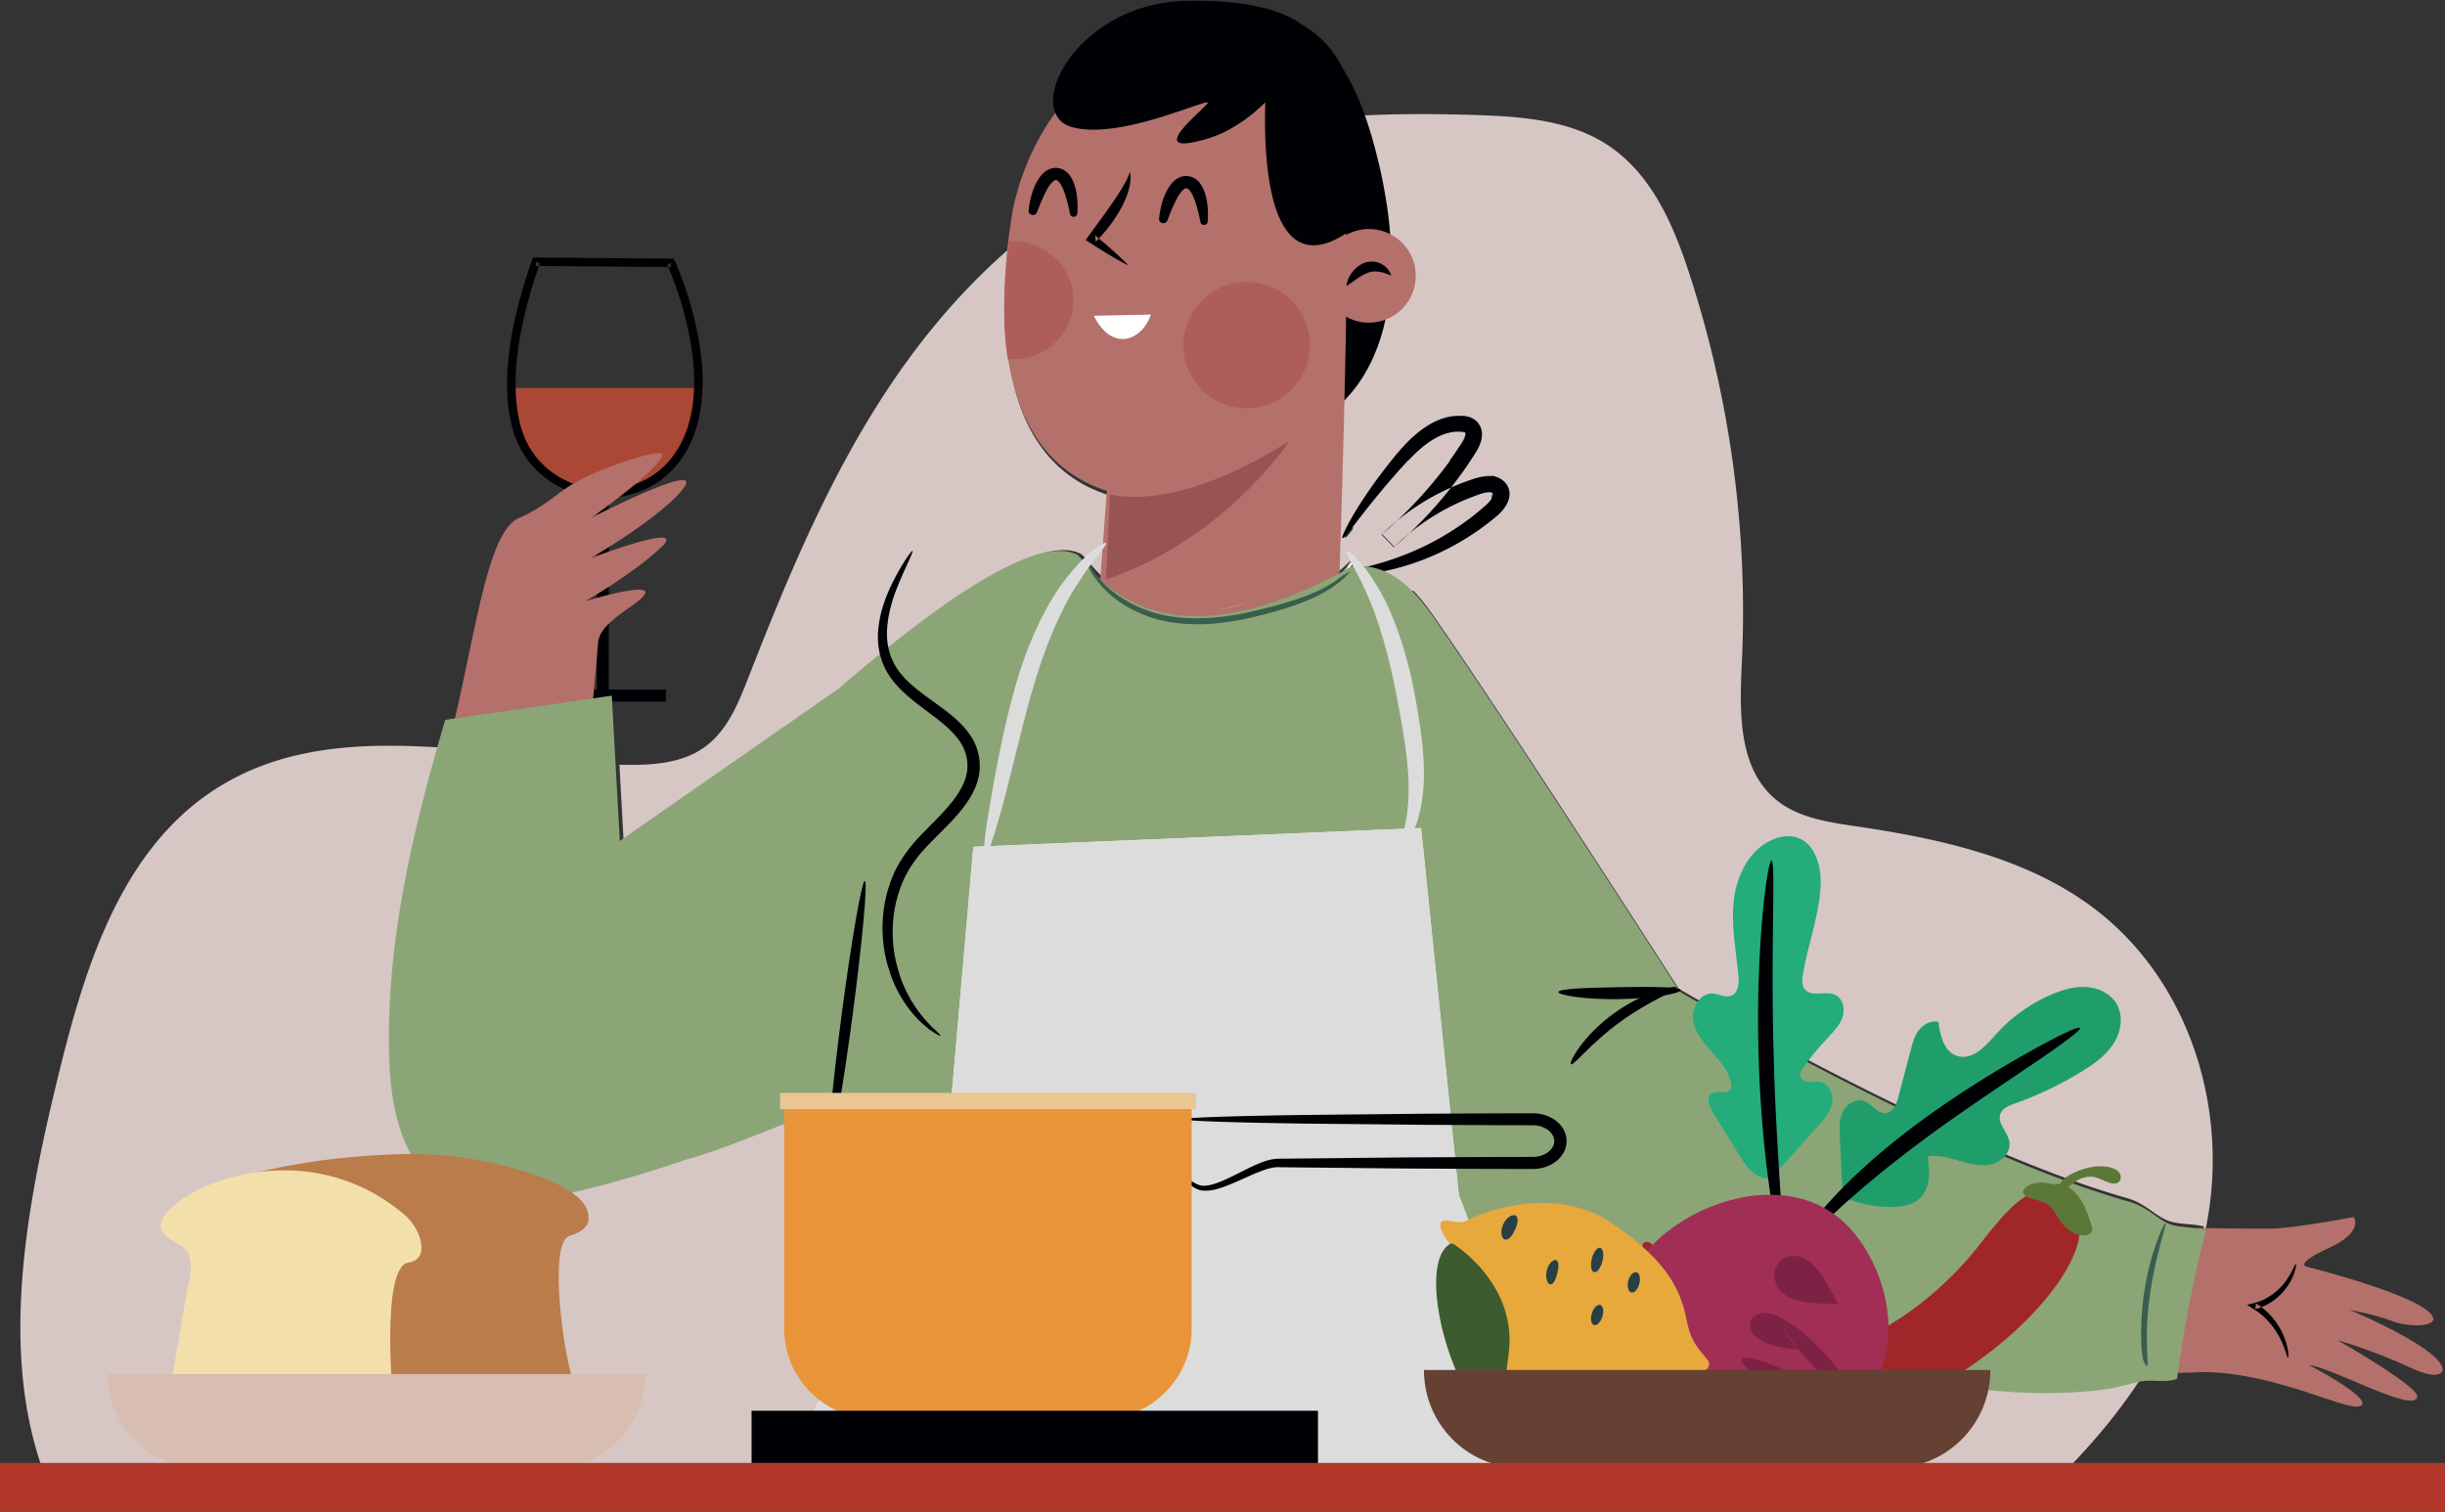 <svg width="600" height="371" xmlns="http://www.w3.org/2000/svg"><rect width="100%" height="100%" fill="#333333" stroke="none"/><g fill="none" fill-rule="evenodd"><path fill="#D6C7C5" d="M332 113h34v32h-34z"/><path d="M498.285 369l-486.22-4.227c-12.762-30.573-5.877-67.557 2.203-100.66 6.775-27.75 16.155-58.426 42.298-72.667 11.98-6.528 25.23-8.446 39.013-8.446 3.99 0 8.027.16 12.09.417-6.91 24.617-12.285 49.86-11.42 75.358.411 12.155 3.31 25.932 13.82 32.033 4.013 2.329 8.524 3.16 13.167 3.16 4.825 0 9.794-.9 14.499-1.952a288.047 288.047 0 0030.92-8.785v.005c11.948-3.204 29.621-11.602 37.343-13.408a398.573 398.573 0 00-4.76 27.358c-2.3 16.717-3.342 34.324 1.439 50.286-.047.032-.068.053-.061.062 0 .004.008.006.02.006a.38.38 0 00.058-.007 64.026 64.026 0 003.72 9.578s3.73-.233 9.997-.588c.386.535.676.838.82.838a.1.1 0 00.037-.009c.108-.055.076-.366-.067-.873 3.648-.207 8.093-.45 13.11-.71.309.972.577 1.539.733 1.539.005 0 .009 0 .013-.002.154-.032.177-.614.108-1.582 4.791-.25 10.085-.512 15.705-.774.139.73.278 1.144.405 1.144h.004c.127-.01.229-.436.296-1.176 4.64-.213 9.494-.427 14.463-.63.067.144.13.22.192.22h.004c.061-.004.116-.087.163-.235 6.378-.258 12.948-.499 19.492-.702.115.33.222.51.313.51h.009c.09-.01.158-.197.207-.527 5.36-.163 10.708-.302 15.918-.406.103.349.209.541.312.541h.002c.104-.004.197-.2.27-.554a920.254 920.254 0 0117.622-.186c.446 0 .885 0 1.326.002.087.715.197 1.132.345 1.142h.006c.142 0 .302-.418.444-1.14 5.258.017 10.144.1 14.49.263 11.137.416 20.532 6.359 30.133 6.359 3.108 0 6.235-.622 9.452-2.257 8.182-20.022 5.353-41.112.606-60.982 7.832 8.415 16.73 15.704 26.705 21.437-.344 8.224 3.769 16.738 9.063 23.38 3.365 4.226 7.485 8.941 6.646 14.224-.412.41-.8.844-1.166 1.298l1.113-.993c.02-.102.036-.204.053-.305 2.64-2.63 6.211-4.322 9.927-4.652.532-.049 1.067-.07 1.6-.07 3.67 0 7.33.99 11.02 1.013h.134c5.361 0 10.495-2.168 14.606-5.636 7.282-.918 15.035-3.864 22.385-7.96 8.703 1.28 17.479 2.24 26.149 2.24 2.307 0 4.605-.068 6.895-.216 9.796-.634 10.736-1.398 15.817-2.56A10.28 10.28 0 01526 337.3c-7.516 11.707-17.07 22.378-27.715 31.7m42.897-67c-.218 0-.425-.004-.626-.006.095-.34.188-.677.284-1.014-2.844-.761-6.155-.404-8.918-1.482-3.177-1.242-5.51-4.24-9.991-5.502-43.587-12.292-109.976-51.374-109.976-51.374s-41.443-64.605-59.812-90.97c-3.05-4.378-6.45-8.738-11.135-11.289a15.66 15.66 0 00-.677-.347 58.394 58.394 0 0011.336-3.712 61.6 61.6 0 0010.304-5.84c1.772-1.218 3.468-2.58 5.241-4.106.943-.886 1.854-1.868 2.49-3.376.303-.747.506-1.736.288-2.792a4.28 4.28 0 00-1.708-2.61 5.462 5.462 0 00-3.097-.918c-.675 0-1.305.101-1.873.196-1.484.316-2.558.766-3.77 1.196-1.156.435-2.31.911-3.458 1.432a100.873 100.873 0 002.665-3.66c.72-1.034 1.41-2.069 2.077-3.103.638-1.053 1.338-1.982 1.961-3.363.29-.662.535-1.373.647-2.213.11-.816.085-1.857-.45-2.86-.499-.994-1.495-1.692-2.36-1.965a6.628 6.628 0 00-2.147-.325h-.078c-.121-.003-.241-.005-.362-.005-2.507 0-4.85.808-6.767 1.883-4.05 2.314-6.713 5.498-8.985 8.307-8.939 11.354-12.672 19.526-12.232 19.758.012.009.03.013.046.013.746 0 5.38-7.454 14.503-17.825 2.313-2.592 4.983-5.388 8.338-7.122 1.507-.768 3.141-1.263 4.801-1.263.173 0 .347.004.522.017h.017c.474 0 .877.078 1.083.158.203.085.19.123.207.165h.002c.072 0 .044.844-.38 1.659-.352.772-1.085 1.78-1.726 2.773a105.628 105.628 0 01-14.42 17.233 55.748 55.748 0 00-3.611 3.34l2.936 3.11.552-.496a100.756 100.756 0 003.055-2.847 54.128 54.128 0 018.52-5.906 53.168 53.168 0 016.507-3.086c1.08-.417 2.26-.89 3.119-1.079.389-.099.765-.135 1.08-.135.429 0 .742.068.812.146.154.15.29.167.101.8-.222.613-.805 1.387-1.46 2.018-1.544 1.406-3.153 2.798-4.766 3.993a64.218 64.218 0 01-9.518 5.976c-5.276 2.693-10.029 4.222-13.657 5.197a15.42 15.42 0 00-3.226-.349c-.645 0-1.285.044-1.915.131-.421.237-.84.468-1.254.696.818-.969 1.152-1.578 1.102-1.614-.005-.006-.013-.008-.022-.008-.177 0-1.086 1.131-2.942 2.625l-.263.14c.785-23.654 2.54-81.426 1.208-88.656-1.482-8.03-3.962-15.88-8.404-22.337C330.232 28.38 339.598 28 348.94 28c4.4 0 8.797.085 13.17.224 10.846.347 22.218 1.174 31.351 6.701 11.448 6.93 17.025 19.757 21.027 32.01 10.074 30.848 14.48 63.33 12.961 95.563-.58 12.355-1.042 26.92 9.349 34.483 5.31 3.864 12.287 4.84 18.913 5.823 20.042 2.97 40.584 7.476 56.736 19.057 24.05 17.25 34.137 48.365 29.424 76.486a92.62 92.62 0 01-.689 3.653m-388.167-96L152 187.662c.34.008.682.015 1.022.021.629.013 1.263.019 1.899.019 6.076 0 12.337-.645 17.28-3.876 5.99-3.915 8.806-10.778 11.323-17.22 9.934-25.408 20.444-50.862 36.007-73.635C227.486 81.33 236.887 70.375 247.7 61c-2.711 23.24-.664 52.488 24.301 60.495l-1.488 20.041c-1.888-1.82-3.257-3.502-4.243-4.608-.148-.252-.244-.392-.303-.392a.034.034 0 00-.02.007c-.005.002-.008.008-.01.014a8.747 8.747 0 00-.568-.562c-1.244-.68-2.719-.995-4.385-.995-12.502 0-35.816 17.771-54.058 33.56L153.015 206" fill="#D6C7C5"/><path d="M326.28 101.192s23.194-12.96 12.191-60.607C328.538-2.429 310.433 8.41 310.433 8.41l15.847 92.783" fill="#000105"/><path d="M347.105 64.98c1.5 6.17-2.288 12.386-8.46 13.885-6.17 1.497-12.386-2.29-13.885-8.462-1.497-6.168 2.29-12.385 8.46-13.884 6.172-1.498 12.386 2.29 13.885 8.461" fill="#B4706A"/><path d="M330.433 70.192c.113-1.248.633-2.37 1.374-3.362a6.868 6.868 0 013.076-2.34c1.311-.48 2.91-.377 4.084.286 1.229.593 2.009 1.665 2.466 2.79-1.213-.364-2.188-.803-3.14-.89-.927-.115-1.728-.078-2.543.244-1.666.585-3.291 1.913-5.317 3.272" fill="#000105"/><path d="M248.243 53.235c3.376-21.388 24.617-57.146 62.359-35.136 11.871 6.92 16.933 19.551 19.346 32.661 1.683 9.152-1.554 99.029-1.554 99.029-2.168 24.47-27.775 36.26-44.548 27.544-7.91-4.109-13.857-12.781-14.45-26.835l2.22-30.026c-27.34-8.806-27.163-43.227-23.373-67.237" fill="#B4706A"/><path d="M272.379 121.265s15.263 5.22 44.054-13.073c0 0-15.707 24.098-45 34l.946-20.927" fill="#975452"/><path d="M321.433 84.691c0 8.563-6.94 15.501-15.501 15.501s-15.499-6.938-15.499-15.501c0-8.56 6.938-15.499 15.499-15.499s15.501 6.94 15.501 15.499M263.433 73.692c0-8.01-6.676-14.5-14.906-14.5-.267 0-.532.008-.797.021-1.298 9.035-1.916 19.364-.441 28.924.41.034.82.055 1.238.055 8.23 0 14.906-6.494 14.906-14.5" fill="#AE5E5A"/><path d="M282.433 77.192c-2.236 6.563-9.626 9.203-14 .292l14-.292" fill="#FFFFFE"/><path d="M277.27 42.192c.373 1.6.05 3.288-.415 4.84-.482 1.573-1.17 3.064-1.977 4.48-.818 1.412-1.697 2.792-2.716 4.069a37.65 37.65 0 01-3.248 3.712l-.179-1.528c2.855 2.353 5.662 4.764 8.255 7.427-3.386-1.724-6.56-3.7-9.683-5.736l-.874-.568.695-.963c1.84-2.533 3.742-5.072 5.511-7.635a68.073 68.073 0 002.576-3.889c.793-1.33 1.582-2.663 2.056-4.209M294.593 54.494c-.365-1.775-.798-3.589-1.367-5.24-.3-.816-.634-1.616-1.058-2.223-.435-.647-.87-.896-1.06-.847-.139-.04-.646.188-1.138.797-.508.565-.936 1.325-1.35 2.098-.791 1.57-1.498 3.305-2.14 5l-.016.042c-.188.5-.783.764-1.327.592-.462-.149-.74-.561-.7-.986.183-1.964.584-3.848 1.356-5.738.382-.944.866-1.876 1.59-2.807.378-.457.824-.916 1.454-1.317.615-.399 1.511-.728 2.436-.665.904.04 1.77.424 2.343.895.584.471.977.986 1.27 1.495.584 1.02.906 2.012 1.122 3 .44 1.976.505 3.896.346 5.852-.037.447-.462.782-.95.748-.408-.028-.73-.305-.802-.658l-.009-.038M262.594 52.495c-.366-1.778-.799-3.59-1.367-5.24-.3-.818-.635-1.615-1.059-2.225-.435-.645-.87-.893-1.06-.847-.138-.038-.646.188-1.138.8-.507.562-.938 1.324-1.35 2.097-.791 1.567-1.498 3.3-2.14 5l-.016.04c-.188.499-.783.763-1.327.591-.462-.146-.74-.56-.7-.986.183-1.962.586-3.847 1.358-5.735.38-.946.864-1.877 1.588-2.81.378-.454.824-.915 1.454-1.318.615-.394 1.514-.723 2.437-.663.903.04 1.769.425 2.342.896.584.47.978.988 1.27 1.497.585 1.018.906 2.01 1.123 3 .437 1.975.505 3.893.345 5.85-.037.445-.461.78-.949.748-.407-.028-.73-.307-.803-.66l-.008-.035M322.433 9.247s-10.228 19.966-26.023 24.74c-15.796 4.772-2.366-6.003-.156-8.497 2.208-2.497-21.01 9.149-33.222 5.68C250.822 27.705 263.84.718 291.25.21c27.41-.502 31.184 9.036 31.184 9.036" fill="#000105"/><path d="M310.868 18.524s-5.112 55.075 19.716 38.588c0 0 11.196-37.853-10.802-50.92l-8.914 12.332M334.505 139.311c3.867-.936 9.44-2.49 15.743-5.622a66.072 66.072 0 009.748-5.958c1.652-1.192 3.3-2.58 4.88-3.982.672-.628 1.27-1.4 1.497-2.012.193-.63.054-.647-.104-.797-.123-.135-1-.243-1.938-.01-.879.187-2.087.66-3.194 1.075a55.133 55.133 0 00-6.664 3.077 55.31 55.31 0 00-12.31 9.117l-3.007-3.1.543-.475a107.203 107.203 0 0011.067-11.156 105.722 105.722 0 006.747-8.778c.656-.989 1.407-1.995 1.767-2.764.435-.815.463-1.658.387-1.654-.017-.042-.004-.08-.212-.164-.212-.08-.635-.16-1.126-.159-1.884-.118-3.748.397-5.452 1.243-3.436 1.729-6.171 4.517-8.54 7.1-9.564 10.583-14.31 18.12-14.901 17.76-.45-.232 3.373-8.379 12.528-19.7 2.328-2.8 5.054-5.974 9.202-8.282 2.057-1.122 4.593-1.955 7.302-1.872a7.06 7.06 0 012.28.324c.885.272 1.905.968 2.416 1.96.548 1 .574 2.037.461 2.85-.115.838-.366 1.547-.662 2.207-.64 1.377-1.356 2.303-2.01 3.353a101.44 101.44 0 01-6.875 9.23 103.58 103.58 0 01-11.46 11.687l-.565.493-3.008-3.1a57.44 57.44 0 0113.358-9.775 57.55 57.55 0 017.236-3.22c1.24-.428 2.34-.878 3.86-1.192 1.412-.232 3.19-.493 5.091.72.903.636 1.527 1.547 1.75 2.602.223 1.052.015 2.04-.295 2.784-.652 1.503-1.585 2.482-2.55 3.365-1.817 1.521-3.554 2.88-5.368 4.094a63.578 63.578 0 01-10.554 5.823c-6.786 2.927-12.708 4.078-16.77 4.534-4.083.437-6.352.234-6.37-.025-.026-.325 2.19-.684 6.072-1.601z" fill="#000105"/><path d="M576.597 321.43s6.08 1.07 10.307 2.715c4.227 1.65 10.482 1.387 10.236-.547-.658-5.164-31.107-12.755-31.107-12.755s-3.236-.594 5.515-4.617c8.752-4.024 6.035-7.562 6.035-7.562s-14.093 2.685-20.12 2.84c-2.399.06-18.53-.155-18.53-.155v.06c-10.355-1.17-21.289-2.332-27.74-3.217-4.474 12.285-9.48 24.39-14.76 36.384 19.877 2.235 35.907 2.677 44.772 2.104 18.346.43 35.356 10.09 38.168 8.288 2.943-1.886-12.818-10.017-12.818-10.017 5.836.658 26.055 12.076 26.65 7.82.36-2.56-19.51-13.863-19.51-13.863s8.278 2.29 18.075 6.826c7.07 3.274 7.654.599 7.654.599.526-5.147-22.827-14.904-22.827-14.904" fill="#B4706A"/><path d="M563.387 310.195c.145.02.02 1.903-1.414 4.443-1.38 2.499-4.337 5.577-8.535 6.617l.184-1.391.103.064c3.724 2.269 6.002 5.868 6.97 8.607 1.007 2.772.944 4.646.793 4.656-.226.045-.517-1.723-1.688-4.218-1.138-2.475-3.361-5.664-6.755-7.733l-.095-.06-1.517-.974 1.7-.421c3.75-.923 6.54-3.558 8.033-5.747 1.533-2.206 2-3.922 2.22-3.843" fill="#000105"/><path d="M126.675 104.097c5.119 19.548 31.528 23.393 41.695 5.988 2.622-4.489 3.79-9.653 4.063-14.893h-47c.129 3.35.562 6.312 1.242 8.905z" fill="#AB4735"/><path d="M131.51 64.237l-.009 1.04 33.171.269.009-1.04-.947.436s.098.21.28.627c1.261 2.914 6.348 15.57 6.337 28.173.002 5.728-1.042 11.417-3.88 16.206-4.111 6.927-11.009 10.156-17.967 10.165-4.53 0-9.06-1.388-12.781-4.036-3.719-2.65-6.636-6.542-7.987-11.62-.767-2.89-1.221-6.27-1.221-10.23-.002-7.58 1.668-17.284 5.977-29.647l-.982-.343-.009 1.04.009-1.04-.982-.34c-4.365 12.523-6.095 22.443-6.095 30.33 0 4.117.47 7.68 1.291 10.762 1.47 5.552 4.701 9.875 8.79 12.782 4.092 2.91 9.036 4.421 13.99 4.421 7.593.009 15.264-3.588 19.759-11.184 3.092-5.226 4.17-11.294 4.17-17.266-.013-15.015-6.785-29.603-6.808-29.671l-.275-.6-34.577-.279-.245.704.982.341" fill="#000105"/><path fill="#000105" d="M146.468 170.192h2.93v-49h-2.93z"/><path fill="#000105" d="M135.433 172.158h28v-2.931h-28z"/><path d="M111.433 177.192c5.56-23.609 8.394-46.771 15.856-50.047 7.497-3.293 9.365-6.596 15.798-9.74 8.018-3.923 19.434-7.37 19.409-5.843-.06 3.307-17.437 15.518-17.437 15.518s28.149-14.44 22.666-7.26c-5.481 7.18-22.841 17.176-22.841 17.176s24.243-9.242 17.432-2.747c-6.81 6.495-18.683 13.286-18.683 13.286s23.353-7.109 11.271 1.235c-6.307 4.353-7.933 6.44-8.155 9.175a950.032 950.032 0 01-1.665 18.25l-33.651.997" fill="#B4706A"/><path d="M532.494 300.4c-3.185-1.245-5.523-4.25-10.016-5.517-43.693-12.324-110.246-51.509-110.246-51.509s-41.544-64.775-59.959-91.21c-3.058-4.39-6.466-8.76-11.162-11.319-2.846-1.55-6.284-2.252-9.456-1.807-48.517 27.217-63.124.777-67.208-2.85-10.585-5.78-37.767 14.708-58.44 32.642l-53.905 37.529-1.97-35.652c-13.628 1.979-27.258 3.956-40.885 5.936-7.977 27.169-14.682 55.155-13.722 83.456.413 12.19 3.32 26.008 13.864 32.127 8.21 4.761 18.493 3.285 27.755 1.21a289.028 289.028 0 0031.018-8.81v.005c11.986-3.213 29.716-11.635 37.462-13.446a399.627 399.627 0 00-4.774 27.437c-2.783 20.223-3.73 41.743 5.192 60.1 0 0 86.783-5.42 127.143-3.907 14.79.551 26.512 10.816 39.711 4.114 8.208-20.08 5.37-41.232.608-61.16 10.133 10.885 22.045 19.895 35.766 26.096 16.413 7.419 34.408 10.462 52.172 13.438 15.67 2.621 31.902 5.37 47.623 4.354 9.827-.636 10.77-1.402 15.867-2.569 1.407-.324 2.812-.275 4.211-.224 1.71.059 3.41.118 5.089-.5 1.627-11.504 4.033-25.299 7.201-36.478-2.85-.763-6.17-.405-8.94-1.486" fill="#8BA577"/><path d="M298.433 149.717c2.776-.45 5.453-1.191 8-2.05-2.86 1.05-5.523 1.71-8 2.05" fill="#FFF1E2"/><path d="M329.479 140.192c1.847-1.493 2.751-2.625 2.928-2.625.008 0 .017.002.021.008.05.036-.282.646-1.096 1.614-.625.345-1.239.677-1.853 1.003m-62.716-3.609c-.115-.13-.225-.256-.33-.37.002-.006.004-.013.01-.015a.034.034 0 01.02-.006c.058 0 .153.14.3.391" fill="#FFFFFE"/><path d="M293.81 153.192c-3.617 0-7.09-.423-10.224-1.334-4.435-1.261-8.099-3.385-10.768-5.61-2.684-2.235-4.342-4.579-5.256-6.28-.462-.856-.767-1.544-.923-2.03-.152-.428-.223-.682-.202-.746.105.114.215.24.33.37.668 1.133 2.406 4.554 6.7 7.87 2.646 2.038 6.209 3.977 10.48 5.116 2.944.802 6.216 1.177 9.642 1.177a51.11 51.11 0 004.654-.218c.28-.025.56-.055.84-.085 2.615-.239 5.425-.705 8.444-1.446 1.713-.385 3.371-.806 4.964-1.23 4.338-1.139 8.157-2.421 11.187-3.888a29.185 29.185 0 005.899-3.684c.615-.326 1.23-.658 1.856-1.003-.202.24-.434.503-.7.787-1.329 1.402-3.522 3.218-6.59 4.835-3.056 1.626-6.935 3.044-11.292 4.266-4.35 1.232-9.223 2.424-14.473 2.917a49.811 49.811 0 01-4.568.216M526.909 335.192c-.208 0-1.096-.626-1.336-3.945-.245-3.371-.217-8.07.474-13.197.7-5.128 1.927-9.672 3.063-12.862 1.113-3.138 2.07-4.996 2.269-4.996h.01c.438.153-2.53 7.96-3.86 18.05-1.405 10.082-.149 16.914-.612 16.95h-.008" fill="#3A5E4E"/><path d="M201.908 348.74c-.018 0-.03-.003-.03-.009-.009-.012.021-.042.087-.087.006.03.015.057.024.087a.541.541 0 01-.08.009" fill="#FFFFFE"/><path d="M202.45 349.192c-.006-.023-.013-.043-.017-.066.169-.124.68-.408 1.512-.835 1.047-.56 2.632-1.29 4.7-2.162a74.62 74.62 0 011.576-.633c-.049.102-.028.341.057.696-.503.174-.98.345-1.436.513-2.086.777-3.7 1.412-4.78 1.877-.869.357-1.418.567-1.612.61m172.938-1.313c-.34 0-2.588-.937-6.542-2.128-4.24-1.317-10.492-2.83-18.346-3.718a136.479 136.479 0 00-8.86-.748c-.059-.346-.137-.54-.232-.547h-.004c-.095 0-.196.183-.3.517-4.163-.214-8.626-.302-13.33-.302-1.641 0-3.311.009-5.009.03-1.64.02-3.306.044-4.999.07-.086-.215-.168-.328-.24-.328h-.009c-.074.009-.133.124-.18.332-4.03.058-8.203.115-12.484.115-5.252 0-10.671-.086-16.204-.355-2.411-.101-4.797-.21-7.157-.32-.108-.676-.226-1.062-.357-1.062h-.002c-.126 0-.249.372-.354 1.03-8.827-.41-17.265-.807-25.128-.807l-1.05.002c-2.75.01-5.43.068-8.024.179-.095-.615-.192-1.082-.285-1.367 2.681-.144 5.453-.233 8.301-.262.92-.011 1.85-.018 2.787-.018 9.748 0 20.31.585 31.323 1.05 6.23.303 12.306.382 18.168.382 5.497 0 10.807-.07 15.886-.092.58-.003 1.159-.005 1.733-.005 9.798 0 18.67.364 26.129 1.4 7.901 1.036 14.18 2.73 18.395 4.237 2.128.693 3.718 1.425 4.799 1.898 1.083.476 1.638.752 1.62.802-.003.01-.018.015-.045.015m-164.521-1.89c-.233-.312-.414-.5-.53-.538 4.057-1.568 9.62-3.335 16.451-4.668 5.607-1.109 12.059-1.895 19.13-2.29-.067.29-.12.765-.16 1.384-6.31.296-12.115.893-17.266 1.742-.097-.293-.188-.454-.27-.454h-.005c-.084.01-.15.197-.194.533-.357.061-.707.122-1.057.186-6.616 1.163-12.052 2.724-16.1 4.104" fill="#72C09E"/><path d="M217.442 358.318c-.204 0-.615-.43-1.164-1.188l1.122-.063c.204.72.25 1.16.096 1.239a.143.143 0 01-.054.012" fill="#FFFFFE"/><path d="M217.497 358.192c-.925-1.038-2.33-2.987-3.764-5.28-1.641-2.618-2.857-4.947-3.202-6.048-.1-.319-.125-.534-.068-.625a.085.085 0 01.045-.039.102.102 0 01.045-.008c.015 0 .03.002.048.006.138.035.353.203.628.483.905.92 2.464 3.044 4.06 5.592 1.556 2.488 2.734 4.715 3.144 5.876l-.936.043" fill="#72C09E"/><path d="M231.341 358.816c-.222 0-.603-.804-1.04-2.184l1.211-.063c.1 1.374.066 2.199-.153 2.244-.006.003-.012.003-.018.003" fill="#FFFFFE"/><path d="M230.566 357.192c-.495-1.553-1.096-4.123-1.534-7.07-.58-3.87-.702-7.194-.523-8.423.045-.32.111-.498.197-.507h.004c.084 0 .176.153.275.432.408 1.143.95 4.417 1.528 8.276.444 2.99.806 5.642.92 7.247l-.867.045" fill="#72C09E"/><path d="M247.008 357.526c-.18 0-.378-.588-.576-1.623l1.002-.045c-.096 1.05-.24 1.653-.42 1.668h-.006" fill="#FFFFFE"/><path d="M247 356.192c-.436-1.615-.868-4.758-1.11-8.382-.226-3.322-.24-6.253-.079-7.98.057-.587.132-1.038.228-1.314.07-.21.153-.322.246-.324.093 0 .186.107.285.305.132.27.27.714.405 1.297.396 1.711.78 4.63 1.002 7.943.246 3.62.24 6.782.024 8.423l-1.002.032" fill="#72C09E"/><path d="M261.951 355.859c-.087 0-.177-.108-.273-.312.171-.006.339-.012.51-.021-.066.21-.144.327-.231.333h-.006" fill="#FFFFFE"/><path d="M262.11 356.192c-.533-.866-1.16-4.047-1.232-7.868-.096-4.498.612-8.132 1.182-8.132 0 0 .003 0 .003.002.585.02.813 3.65.906 8.108.072 3.79.024 6.984-.348 7.874-.171.007-.34.012-.51.016" fill="#72C09E"/><path d="M282.002 356.066c-.129 0-.282-.255-.444-.723.252-.006.495-.015.75-.024-.069.468-.165.732-.294.747h-.012" fill="#FFFFFE"/><path d="M282.261 355.192c-.552-1.175-1.215-4.157-1.446-7.683-.213-3.147-.027-5.888.294-7.3.15-.649.324-1.017.504-1.017h.003c.186 0 .354.381.507 1.048.324 1.412.573 4.106.783 7.193.231 3.521.34 6.541.105 7.741-.255.007-.498.014-.75.018" fill="#72C09E"/><path d="M298.962 356.085c-.147 0-.298-.273-.445-.768l.832-.018c-.106.501-.238.78-.385.786h-.002" fill="#FFFFFE"/><path d="M298.855 353.192c-.426-.956-.816-3.154-.966-5.717-.207-3.455.096-6.267.675-6.283h.006c.576 0 1.203 2.782 1.41 6.227.15 2.573.02 4.79-.294 5.761l-.831.012" fill="#72C09E"/><path d="M317.867 356.502h-.009c-.21-.015-.366-.606-.489-1.62.378 0 .753 0 1.128.003-.201 1.023-.429 1.617-.63 1.617" fill="#FFFFFE"/><path d="M318.48 354.192c-.375-.002-.75-.002-1.128-.002-.222-1.255-.333-3.444-.43-5.93-.113-3.183-.17-5.881.139-6.765.066-.19.15-.295.255-.303h.012c.102 0 .219.103.342.299.552.867 1.23 3.537 1.344 6.731.099 2.514-.177 4.713-.534 5.97M341.216 355.192h-.01c-.575-.029-.716-3.185-.317-7.051.306-2.958.843-5.474 1.338-6.48.147-.303.29-.469.426-.469h.006c.135.006.246.182.33.495.282 1.035.297 3.586-.012 6.554-.4 3.848-1.188 6.951-1.761 6.951M362.58 361.192c-.006 0-.012 0-.016-.002-.393-.097.13-3.758 1.16-8.175 1.02-4.355 2.155-7.823 2.562-7.823.005 0 .01 0 .017.002.39.097-.13 3.758-1.163 8.175-1.019 4.357-2.155 7.823-2.56 7.823" fill="#72C09E"/><path d="M203.635 281.192c-.734-.1.595-14.732 2.969-32.678 2.373-17.953 4.893-32.421 5.627-32.322.734.098-.595 14.73-2.97 32.68-2.374 17.947-4.894 32.417-5.626 32.32M385.498 261.17c-.296-.177.41-1.868 2.153-4.27 1.735-2.399 4.592-5.45 8.335-8.176 3.75-2.722 7.609-4.55 10.51-5.52 2.908-.978 4.82-1.191 4.93-.878.256.718-6.702 3.2-13.788 8.413-7.15 5.138-11.47 10.85-12.14 10.431" fill="#000105"/><path d="M382.433 243.44c.045-.822 6.752-1.056 14.987-1.194 8.238-.122 14.949-.099 15.012.72.069.795-6.624 2.09-14.974 2.213-8.346.143-15.07-.945-15.025-1.74" fill="#000105"/><path fill="#FBF7E8" d="M238.852 207.804l-6.938 79.576-40.481 73.812h192l-25.447-68.044-9.254-89.956-109.88 4.612"/><path fill="#DCDCDC" d="M238.852 207.804l-6.938 79.576-40.481 73.812h192l-25.447-68.044-9.254-89.956-109.88 4.612"/><path d="M241.673 210.19c-.577-.128-.087-4.832 1.17-12.332 1.329-7.482 3.052-17.83 6.238-29.144 3.155-11.301 7.948-21.173 12.903-27.231 4.837-6.172 9.131-8.63 9.406-8.254.473.531-2.995 3.732-6.945 10.012-4.079 6.184-8.17 15.64-11.258 26.66-3.101 11.001-5.31 21.296-7.393 28.61-2.013 7.334-3.544 11.805-4.12 11.678M343.234 209.176c-.633-.346 1.581-4.192 2.223-10.963.355-3.371.287-7.437-.214-11.957-.48-4.515-1.402-9.522-2.375-14.772-1.936-10.48-4.651-19.65-7.52-25.953-2.819-6.318-5.375-9.896-4.845-10.311.403-.353 3.927 2.637 7.646 8.938 3.754 6.256 7.109 15.83 9.078 26.534.988 5.337 1.804 10.453 2.085 15.237.3 4.768.041 9.159-.758 12.752-.767 3.604-2.013 6.371-3.114 8.108-1.089 1.756-1.976 2.526-2.206 2.387" fill="#DCDCDC"/><path d="M288.44 287.2c.074-.077.63.326 1.666 1.087.519.376 1.158.847 1.936 1.35.767.475 1.724 1.094 2.736 1.305 2.151.273 4.993-.983 8.055-2.496 1.556-.769 3.207-1.647 5.056-2.48.93-.411 1.895-.83 2.979-1.143.527-.173 1.111-.289 1.708-.386l.936-.085.826-.012 31.028-.318c5.843-.027 11.97-.058 18.322-.087 3.178-.009 6.41-.017 9.69-.023l2.472-.002c.789 0 1.39-.056 2.062-.236 1.292-.336 2.467-1.118 3.061-2.124.614-.996.57-2.164-.054-3.139-.618-.986-1.793-1.74-3.077-2.06-.67-.17-1.25-.213-2.051-.213l-2.431-.004c-1.617-.004-3.22-.01-4.81-.015-6.352-.03-12.484-.058-18.326-.087-11.658-.12-22.166-.225-31.03-.316-8.832-.136-15.98-.295-20.92-.473-4.938-.178-7.668-.372-7.668-.579 0-.204 2.73-.398 7.668-.576 4.94-.178 12.088-.337 20.92-.473 8.864-.091 19.372-.199 31.03-.317l18.327-.086 4.809-.015 2.43-.004c.83-.01 1.894.054 2.811.3 1.881.477 3.726 1.55 4.884 3.347 1.201 1.767 1.288 4.367.105 6.206-1.126 1.86-2.981 2.984-4.881 3.49-.934.26-1.999.341-2.859.333l-2.471-.004c-3.28-.006-6.513-.014-9.69-.023l-18.323-.086c-11.657-.118-22.164-.226-31.028-.317-2.057-.157-3.839.548-5.68 1.259-1.794.73-3.48 1.537-5.094 2.244-3.213 1.368-6.198 2.658-9.043 2.129-1.391-.416-2.233-1.145-3.01-1.722a21.822 21.822 0 01-1.808-1.614c-.919-.917-1.332-1.463-1.262-1.535" fill="#000105"/><path d="M192.433 270.192v55.868c0 12.173 9.956 22.132 22.12 22.132h55.76c12.164 0 22.12-9.959 22.12-22.132v-55.868h-100" fill="#EA9439"/><path fill="#EAC692" d="M191.433 272.192h102v-4h-102z"/><path fill="#000105" d="M184.433 360.192h139v-14h-139zM223.924 135.196c.195.112-.664 1.887-2.126 5.095-1.352 3.202-3.664 7.923-4.1 13.992-.215 3.005.328 6.314 2.101 9.264 1.788 2.948 4.785 5.403 8.149 7.825 3.31 2.477 7.249 4.886 10.153 9.04 1.435 2.073 2.29 4.698 2.327 7.348.079 2.684-.831 5.327-2.124 7.571-2.663 4.512-6.329 7.71-9.462 10.951-3.249 3.176-5.753 6.458-7.323 10.158-3.129 7.38-2.934 15.107-1.271 20.963 1.531 5.987 4.526 10.183 6.769 12.791l1.56 1.712c.475.437.892.818 1.257 1.152.671.644 1.003 1.029.944 1.115-.06.087-.506-.129-1.314-.627l-1.478-.955c-.542-.472-1.147-.994-1.817-1.575-2.607-2.457-6.072-6.711-7.984-13.009-2.03-6.164-2.538-14.452.753-22.649 1.61-4.078 4.519-7.943 7.772-11.155 3.173-3.308 6.687-6.494 8.95-10.374 1.107-1.927 1.798-3.981 1.745-6.033a10.499 10.499 0 00-1.79-5.746c-2.318-3.43-6.007-5.883-9.336-8.432-3.362-2.525-6.64-5.266-8.659-8.803-1.99-3.531-2.447-7.426-2.062-10.704.345-3.309 1.288-6.134 2.265-8.503.992-2.369 2.037-4.302 2.922-5.856 1.808-3.087 3.012-4.653 3.18-4.556"/><path d="M58.62 302.26l-11.187-9.052s15.178-8.56 49.083-9.933c8.905-.361 17.843.447 26.496 2.629 10.012 2.527 21.692 6.797 21.377 12.913 0 0 .822 2.805-4.656 4.486-5.478 1.684-1.094 32.256 1.37 36.46 2.464 4.208-50.944 15.429-50.944 15.429L58.62 302.26" fill="#B97C4A"/><path d="M45.986 316.272s2.234-7.243-.557-9.751c-2.79-2.508-10.607-4.178-2.233-11.142 8.06-6.703 33.96-15.47 55.552 2.26 2.145 1.763 3.822 4.095 4.459 6.794.557 2.366.278 4.874-3.071 5.43-6.7 1.116-3.937 34.125-3.07 38.442.835 4.18-7.109 8.169-27.633 7.871-24.277-.348-29.314-8.276-28.748-10.099.564-1.822 5.301-29.805 5.301-29.805" fill="#F3DFAA"/><path d="M49.037 360.192h86.794c12.482 0 22.602-10.296 22.602-23h-132c0 12.704 10.12 23 22.604 23" fill="#D8BDB1"/><path d="M443.003 347.664c32.386 6.283 86.02-45.378 60.967-55.03-6-2.311-11.85 4.954-15.908 9.914a73.34 73.34 0 00-1.586 2.013c-14.974 19.617-42.103 36.323-61.857 23.12-19.755-13.204-16.81-23.23-20.712-22.917-3.902.315-2.858 34.763 39.096 42.9" fill="#A12629"/><path d="M504.84 290.836c-1.377-.337-2.776-.676-4.198-.642-1.422.03-2.899.488-3.823 1.501-.188.21-.357.45-.383.723-.043.493.396.908.844 1.17 1.511.879 3.464.895 4.949 1.815 1.567.97 2.3 2.731 3.333 4.201 1.098 1.56 2.665 2.89 4.572 3.438 1.243.358 2.981.106 3.262-1.084.104-.443-.032-.902-.168-1.336-.99-3.146-2.096-6.47-4.728-8.63-1.258-1.036-2.987-1.759-4.6-1.337" fill="#5C7838"/><path d="M504.433 293.491c.37-1.392.773-2.841 1.798-3.93.62-.659 1.436-1.146 2.272-1.567 2.683-1.362 5.837-2.176 8.852-1.63 1.06.193 2.15.597 2.74 1.419.587.821.415 2.126-.562 2.543-.603.255-1.317.122-1.94-.09-1.318-.447-2.51-1.231-3.904-1.43-1.423-.206-2.888.242-4.093.957-1.208.715-2.2 1.688-3.18 2.648-.54.527-1.1 1.088-1.31 1.781" fill="#5C7838"/><path d="M451.981 293.571a28.74 28.74 0 0012.256 2.62c2.47-.026 5.116-.449 6.9-2.129 2.67-2.51 2.406-6.693 1.945-10.293 2.601-.42 5.228.372 7.752 1.116 2.526.74 5.198 1.446 7.765.859 2.567-.59 4.915-2.938 4.514-5.496-.39-2.471-3.122-4.644-2.194-6.975.552-1.379 2.15-1.994 3.569-2.495a85.947 85.947 0 0016.445-7.882c3-1.857 5.962-3.98 7.821-6.944 1.86-2.967 2.391-6.963.48-9.894-1.58-2.42-4.56-3.718-7.486-3.852-2.923-.135-5.803.751-8.477 1.918-5.09 2.219-9.705 5.505-13.383 9.61-2.575 2.877-5.798 6.54-9.525 5.412-3.29-.992-4.255-5.02-4.675-8.373-1.782-.445-3.676.57-4.78 2.014-1.107 1.44-1.59 3.24-2.048 4.988l-2.992 11.378c-.452 1.726-1.282 3.79-3.085 3.983-2.093.223-3.4-2.274-5.387-2.95-2.02-.688-4.272.771-5.183 2.67-.91 1.901-.821 4.095-.716 6.192.242 4.784.482 9.565.722 14.349" fill="#1F9E6C"/><path d="M435.25 288.475l10.865-12.134c1.466-1.638 2.989-3.383 3.448-5.541.461-2.16-.598-4.817-2.735-5.285-.977-.214-1.995.051-2.991-.019-.996-.07-2.118-.7-2.137-1.711-.01-.521.28-.994.57-1.428 1.882-2.819 4.107-5.388 6.42-7.856 1.393-1.486 2.866-3.011 3.49-4.958.628-1.944.097-4.446-1.717-5.354-2.387-1.193-5.961.665-7.595-1.458-.747-.972-.636-2.34-.443-3.552 1.17-7.36 4.038-14.443 4.359-21.89.201-4.69-1.313-10.272-5.726-11.749-1.808-.603-3.811-.37-5.598.3-5.808 2.17-9.164 8.535-9.949 14.74-.784 6.205.466 12.457 1.089 18.68.19 1.936.013 4.412-1.791 5.098-1.43.544-2.96-.447-4.483-.544-3.06-.204-5.258 3.406-4.843 6.472.418 3.067 2.553 5.573 4.613 7.867 2.06 2.294 4.226 4.757 4.73 7.811.07.432.102.892-.089 1.284-.742 1.512-3.236.163-4.65 1.059-1.434.906-.688 3.133.208 4.581l6.374 10.334c1.082 1.754 2.207 3.554 3.87 4.76 1.66 1.207 4.01 1.688 5.76.614" fill="#24AC7B"/><path d="M441.473 305.162c-.403-.315 2.242-4.497 7.603-10.404 2.664-2.964 6.067-6.285 10-9.795a189.551 189.551 0 0113.407-10.675c9.864-7.11 19.302-12.734 26.235-16.585 6.943-3.84 11.403-5.92 11.699-5.444.3.483-3.63 3.438-10.158 7.888-6.519 4.465-15.631 10.426-25.343 17.428a332.223 332.223 0 00-13.37 10.24c-3.988 3.283-7.523 6.316-10.4 8.97-5.78 5.274-9.193 8.769-9.673 8.377M437.159 305.19c-.936.202-4.973-20.649-5.614-46.854-.72-26.212 2.228-47.282 3.174-47.144 1.08.12-.2 21.137.516 47.024.629 25.885 2.994 46.786 1.924 46.975" fill="#000105"/><path d="M414.321 358.192c2.756-3.358 6.95-5.553 11.341-5.935 4.302-.376 8.58.913 12.902.94 9.822.064 18.91-6.825 22.632-15.705 3.723-8.88 2.557-19.252-1.709-27.896-2.339-4.739-5.639-9.128-10.079-12.106-10.505-7.05-25.245-4.717-36.063 1.866-5.248 3.194-10.066 7.486-12.38 13.088-4.18 10.118.785 21.74 7.754 30.267 3.505 4.294 7.814 9.096 6.74 14.49l-1.138.991" fill="#A02E55"/><path d="M451.433 320.192l-.317-.112-.101-.02-.507-.048c-1.452-.125-3.063-.137-4.742-.219-3.351-.123-6.433-.788-8.36-2.6-1.942-1.734-2.563-4.521-1.354-6.653.85-1.524 2.414-2.348 4.1-2.348a5.47 5.47 0 012.08.42c2.427.917 4.455 3.459 6.16 6.51.873 1.52 1.65 3.009 2.45 4.296l.283.444.062.084.246.246M441.325 331.192c-.513-.058-1.035-.117-1.563-.183-3.333-.385-6.338-1.102-8.233-2.494-1.91-1.34-2.617-3.31-1.693-4.78.624-1.002 1.852-1.543 3.288-1.543.675 0 1.397.12 2.122.37 2.138.688 4.223 2.416 6.187 4.557-1.343-.873-2.395-1.373-2.969-1.373-.15 0-.267.033-.349.105-.565.492.772 2.623 3.21 5.341" fill="#7D2245"/><path d="M453.962 342.192c-1.339 0-5.32-3.14-9.481-7.556a65.403 65.403 0 01-3.752-4.324c-2.407-3.054-3.727-5.45-3.17-6.002.082-.08.197-.118.346-.118.566 0 1.604.562 2.93 1.543 1.81 1.339 4.15 3.463 6.553 6.013 4.624 4.9 7.72 9.526 6.918 10.326-.08.079-.195.118-.344.118M448.271 345.192c-1.97 0-6.205-1.447-10.845-3.813-6.05-3.087-10.505-6.565-9.946-7.773.13-.28.52-.414 1.115-.414 1.972 0 6.205 1.45 10.85 3.818 6.045 3.084 10.498 6.565 9.94 7.77-.128.28-.518.412-1.114.412" fill="#7D2245"/><path d="M407.48 339.756c-12.305 7.77-22.975 7.019-35.308-1.026-12.331-8.04-15.739-17.57-16.553-22.252-.815-4.68 1.055-10.27-.154-11.71-1.21-1.436-3.142-4.717-1.218-5.161 1.923-.444 3.746 1.14 6.029-.244 2.28-1.385 20.752-9.08 35.243.755 14.494 9.836 17.115 17.253 18.505 24.381 1.393 7.127 5.817 8.685 5.379 10.504-.441 1.82-2.769 1.785-4.967 2.292-2.2.507-6.955 2.461-6.955 2.461" fill="#E7A83C"/><path d="M372.037 298.367c.684.568.397 1.967-.216 3.362-.638 1.388-1.499 2.548-2.394 2.458-.877-.077-1.414-1.818-.572-3.688.84-1.877 2.524-2.695 3.182-2.132M382.03 309.323c.59.496.448 1.836.107 3.211-.365 1.367-.877 2.586-1.613 2.655-.717.084-1.422-1.532-.923-3.477.499-1.942 1.864-2.886 2.43-2.389M392.749 306.229c.697.257.893 1.794.442 3.43-.45 1.638-1.38 2.755-2.074 2.496-.695-.255-.893-1.792-.442-3.43.45-1.636 1.379-2.753 2.074-2.496M401.824 312.318c.666.45.758 1.692.411 2.877-.354 1.181-1.084 2.1-1.85 1.988-.756-.109-1.227-1.5-.775-3.022.45-1.522 1.56-2.29 2.214-1.843M392.779 320.255c.685.306.86 1.642.392 2.99-.468 1.346-1.4 2.19-2.084 1.884-.684-.306-.86-1.642-.392-2.99.467-1.344 1.4-2.19 2.084-1.884" fill="#274045"/><path d="M355.63 305.38a1.115 1.115 0 011.238 0c2.87 1.933 15.317 11.266 13.357 26.735-1.225 9.663-1.7 14.63-1.881 17.138-.066.91-1.12 1.22-1.855.656-10.841-8.316-18.756-39.19-10.858-44.53" fill="#3C5C2F"/><path d="M373.233 360.192h91.4c13.143 0 23.8-10.744 23.8-24h-139c0 13.256 10.657 24 23.8 24" fill="#644133"/><path fill="#B2372B" d="M0 371h600v-12H0z"/></g></svg>